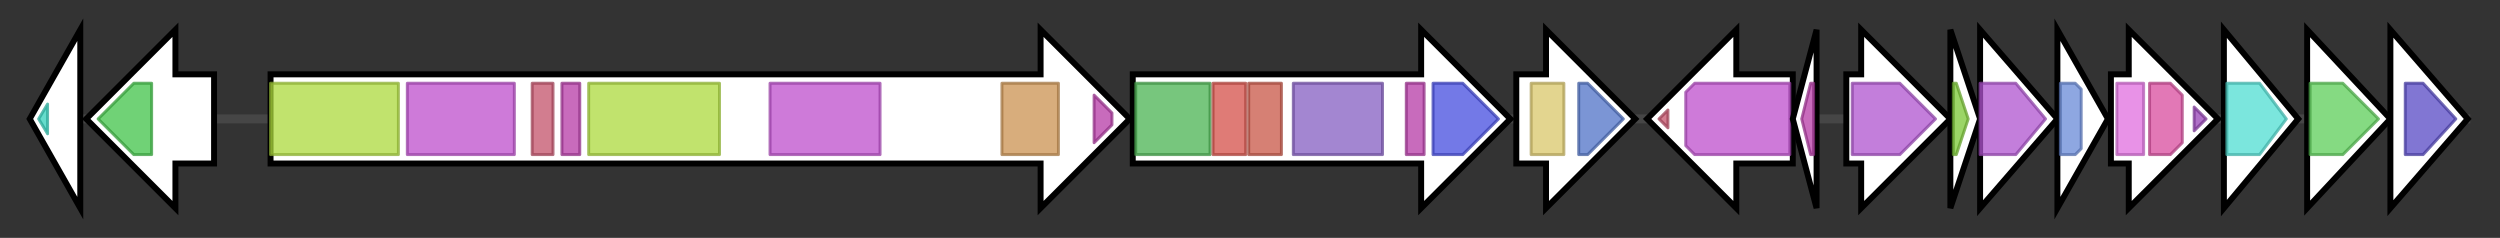 <svg version="1.1" baseProfile="full" xmlns="http://www.w3.org/2000/svg" width="840.867" height="80">
	<rect width="100%" height="100%" fill="#333333" stroke="none"/>
	<g>
		<line x1="10" y1="40.0" x2="830.867" y2="40.0" style="stroke:rgb(70,70,70); stroke-width:3 "/>
		<g>
			<title> (STREPS4_RS11215)
hypothetical protein</title>
			<polygon class=" (STREPS4_RS11215)
hypothetical protein" points="10,40 27,10 27,70" fill="rgb(255,255,255)" fill-opacity="1.0" stroke="rgb(0,0,0)" stroke-width="2"  />
			<g>
				<title>Sigma70_r4_2 (PF08281)
"Sigma-70, region 4"</title>
				<polygon class="PF08281" points="13,40 16,35 16,45" stroke-linejoin="round" width="5" height="24" fill="rgb(52,208,187)" stroke="rgb(41,166,149)" stroke-width="1" opacity="0.75" />
			</g>
		</g>
		<g>
			<title> (STREPS4_RS11220)
PKS</title>
			<polygon class=" (STREPS4_RS11220)
PKS" points="72,25 59,25 59,10 29,40 59,70 59,55 72,55" fill="rgb(255,255,255)" fill-opacity="1.0" stroke="rgb(0,0,0)" stroke-width="2"  />
			<g>
				<title>PapA_C (PF16911)
"Phthiocerol/phthiodiolone dimycocerosyl transferase C-terminus"</title>
				<polygon class="PF16911" points="33,40 45,28 51,28 51,52 45,52" stroke-linejoin="round" width="19" height="24" fill="rgb(64,194,72)" stroke="rgb(51,155,57)" stroke-width="1" opacity="0.75" />
			</g>
		</g>
		<g>
			<title> (STREPS4_RS11225)
gramicidin synthetase</title>
			<polygon class=" (STREPS4_RS11225)
gramicidin synthetase" points="91,25 350,25 350,10 380,40 350,70 350,55 91,55" fill="rgb(255,255,255)" fill-opacity="1.0" stroke="rgb(0,0,0)" stroke-width="2"  />
			<g>
				<title>Condensation (PF00668)
"Condensation domain"</title>
				<rect class="PF00668" x="91" y="28" stroke-linejoin="round" width="43" height="24" fill="rgb(172,217,60)" stroke="rgb(137,173,47)" stroke-width="1" opacity="0.75" />
			</g>
			<g>
				<title>AMP-binding (PF00501)
"AMP-binding enzyme"</title>
				<rect class="PF00501" x="137" y="28" stroke-linejoin="round" width="36" height="24" fill="rgb(189,78,204)" stroke="rgb(151,62,163)" stroke-width="1" opacity="0.75" />
			</g>
			<g>
				<title>AMP-binding_C (PF13193)
"AMP-binding enzyme C-terminal domain"</title>
				<rect class="PF13193" x="179" y="28" stroke-linejoin="round" width="7" height="24" fill="rgb(195,82,106)" stroke="rgb(156,65,84)" stroke-width="1" opacity="0.75" />
			</g>
			<g>
				<title>PP-binding (PF00550)
"Phosphopantetheine attachment site"</title>
				<rect class="PF00550" x="189" y="28" stroke-linejoin="round" width="6" height="24" fill="rgb(181,58,166)" stroke="rgb(144,46,132)" stroke-width="1" opacity="0.75" />
			</g>
			<g>
				<title>Condensation (PF00668)
"Condensation domain"</title>
				<rect class="PF00668" x="198" y="28" stroke-linejoin="round" width="44" height="24" fill="rgb(172,217,60)" stroke="rgb(137,173,47)" stroke-width="1" opacity="0.75" />
			</g>
			<g>
				<title>AMP-binding (PF00501)
"AMP-binding enzyme"</title>
				<rect class="PF00501" x="259" y="28" stroke-linejoin="round" width="37" height="24" fill="rgb(189,78,204)" stroke="rgb(151,62,163)" stroke-width="1" opacity="0.75" />
			</g>
			<g>
				<title>KR (PF08659)
"KR domain"</title>
				<rect class="PF08659" x="337" y="28" stroke-linejoin="round" width="19" height="24" fill="rgb(203,145,81)" stroke="rgb(162,116,64)" stroke-width="1" opacity="0.75" />
			</g>
			<g>
				<title>PP-binding (PF00550)
"Phosphopantetheine attachment site"</title>
				<polygon class="PF00550" points="368,32 374,38 374,42 368,48" stroke-linejoin="round" width="6" height="24" fill="rgb(181,58,166)" stroke="rgb(144,46,132)" stroke-width="1" opacity="0.75" />
			</g>
		</g>
		<g>
			<title> (STREPS4_RS11230)
beta-ketoacyl synthase</title>
			<polygon class=" (STREPS4_RS11230)
beta-ketoacyl synthase" points="381,25 478,25 478,10 508,40 478,70 478,55 381,55" fill="rgb(255,255,255)" fill-opacity="1.0" stroke="rgb(0,0,0)" stroke-width="2"  />
			<g>
				<title>ketoacyl-synt (PF00109)
"Beta-ketoacyl synthase, N-terminal domain"</title>
				<rect class="PF00109" x="382" y="28" stroke-linejoin="round" width="25" height="24" fill="rgb(74,179,82)" stroke="rgb(59,143,65)" stroke-width="1" opacity="0.75" />
			</g>
			<g>
				<title>Ketoacyl-synt_C (PF02801)
"Beta-ketoacyl synthase, C-terminal domain"</title>
				<rect class="PF02801" x="408" y="28" stroke-linejoin="round" width="11" height="24" fill="rgb(212,79,72)" stroke="rgb(169,63,57)" stroke-width="1" opacity="0.75" />
			</g>
			<g>
				<title>KAsynt_C_assoc (PF16197)
"Ketoacyl-synthetase C-terminal extension"</title>
				<rect class="PF16197" x="420" y="28" stroke-linejoin="round" width="11" height="24" fill="rgb(200,86,70)" stroke="rgb(160,68,56)" stroke-width="1" opacity="0.75" />
			</g>
			<g>
				<title>Acyl_transf_1 (PF00698)
"Acyl transferase domain"</title>
				<rect class="PF00698" x="435" y="28" stroke-linejoin="round" width="30" height="24" fill="rgb(132,93,193)" stroke="rgb(105,74,154)" stroke-width="1" opacity="0.75" />
			</g>
			<g>
				<title>PP-binding (PF00550)
"Phosphopantetheine attachment site"</title>
				<rect class="PF00550" x="473" y="28" stroke-linejoin="round" width="6" height="24" fill="rgb(181,58,166)" stroke="rgb(144,46,132)" stroke-width="1" opacity="0.75" />
			</g>
			<g>
				<title>Thioesterase (PF00975)
"Thioesterase domain"</title>
				<polygon class="PF00975" points="482,28 492,28 504,40 492,52 482,52" stroke-linejoin="round" width="25" height="24" fill="rgb(69,76,223)" stroke="rgb(55,60,178)" stroke-width="1" opacity="0.75" />
			</g>
		</g>
		<g>
			<title> (STREPS4_RS11235)
crotonyl-CoA reductase</title>
			<polygon class=" (STREPS4_RS11235)
crotonyl-CoA reductase" points="510,25 520,25 520,10 550,40 520,70 520,55 510,55" fill="rgb(255,255,255)" fill-opacity="1.0" stroke="rgb(0,0,0)" stroke-width="2"  />
			<g>
				<title>ADH_N (PF08240)
"Alcohol dehydrogenase GroES-like domain"</title>
				<rect class="PF08240" x="515" y="28" stroke-linejoin="round" width="11" height="24" fill="rgb(217,198,105)" stroke="rgb(173,158,84)" stroke-width="1" opacity="0.75" />
			</g>
			<g>
				<title>ADH_zinc_N (PF00107)
"Zinc-binding dehydrogenase"</title>
				<polygon class="PF00107" points="531,28 534,28 546,40 546,40 534,52 531,52" stroke-linejoin="round" width="15" height="24" fill="rgb(79,114,198)" stroke="rgb(63,91,158)" stroke-width="1" opacity="0.75" />
			</g>
		</g>
		<g>
			<title> (STREPS4_RS11240)
2-succinylbenzoate--CoA ligase</title>
			<polygon class=" (STREPS4_RS11240)
2-succinylbenzoate--CoA ligase" points="603,25 584,25 584,10 554,40 584,70 584,55 603,55" fill="rgb(255,255,255)" fill-opacity="1.0" stroke="rgb(0,0,0)" stroke-width="2"  />
			<g>
				<title>AMP-binding_C (PF13193)
"AMP-binding enzyme C-terminal domain"</title>
				<polygon class="PF13193" points="558,40 561,37 561,43" stroke-linejoin="round" width="7" height="24" fill="rgb(195,82,106)" stroke="rgb(156,65,84)" stroke-width="1" opacity="0.75" />
			</g>
			<g>
				<title>AMP-binding (PF00501)
"AMP-binding enzyme"</title>
				<polygon class="PF00501" points="567,31 570,28 602,28 602,52 570,52 567,49" stroke-linejoin="round" width="35" height="24" fill="rgb(189,78,204)" stroke="rgb(151,62,163)" stroke-width="1" opacity="0.75" />
			</g>
		</g>
		<g>
			<title> (STREPS4_RS11245)
acyl carrier protein</title>
			<polygon class=" (STREPS4_RS11245)
acyl carrier protein" points="603,40 611,10 611,70" fill="rgb(255,255,255)" fill-opacity="1.0" stroke="rgb(0,0,0)" stroke-width="2"  />
			<g>
				<title>PP-binding (PF00550)
"Phosphopantetheine attachment site"</title>
				<polygon class="PF00550" points="606,40 609,28 610,28 610,52 609,52" stroke-linejoin="round" width="6" height="24" fill="rgb(181,58,166)" stroke="rgb(144,46,132)" stroke-width="1" opacity="0.75" />
			</g>
		</g>
		<g>
			<title> (STREPS4_RS11250)
phenylacetate-CoA oxygenase subunit PaaA</title>
			<polygon class=" (STREPS4_RS11250)
phenylacetate-CoA oxygenase subunit PaaA" points="621,25 626,25 626,10 656,40 626,70 626,55 621,55" fill="rgb(255,255,255)" fill-opacity="1.0" stroke="rgb(0,0,0)" stroke-width="2"  />
			<g>
				<title>PaaA_PaaC (PF05138)
"Phenylacetic acid catabolic protein"</title>
				<polygon class="PF05138" points="623,28 639,28 651,40 639,52 623,52" stroke-linejoin="round" width="30" height="24" fill="rgb(174,83,206)" stroke="rgb(139,66,164)" stroke-width="1" opacity="0.75" />
			</g>
		</g>
		<g>
			<title> (STREPS4_RS11255)
phenylacetic acid degradation protein</title>
			<polygon class=" (STREPS4_RS11255)
phenylacetic acid degradation protein" points="656,10 666,40 656,70" fill="rgb(255,255,255)" fill-opacity="1.0" stroke="rgb(0,0,0)" stroke-width="2"  />
			<g>
				<title>PaaB (PF06243)
"Phenylacetic acid degradation B"</title>
				<polygon class="PF06243" points="657,28 658,28 662,40 658,52 657,52" stroke-linejoin="round" width="8" height="24" fill="rgb(122,199,53)" stroke="rgb(97,159,42)" stroke-width="1" opacity="0.75" />
			</g>
		</g>
		<g>
			<title> (STREPS4_RS11260)
phenylacetate-CoA oxygenase subunit PaaI</title>
			<polygon class=" (STREPS4_RS11260)
phenylacetate-CoA oxygenase subunit PaaI" points="666,10 692,40 666,70" fill="rgb(255,255,255)" fill-opacity="1.0" stroke="rgb(0,0,0)" stroke-width="2"  />
			<g>
				<title>PaaA_PaaC (PF05138)
"Phenylacetic acid catabolic protein"</title>
				<polygon class="PF05138" points="666,28 678,28 688,40 678,52 666,52" stroke-linejoin="round" width="25" height="24" fill="rgb(174,83,206)" stroke="rgb(139,66,164)" stroke-width="1" opacity="0.75" />
			</g>
		</g>
		<g>
			<title> (STREPS4_RS11265)
phenylacetate-CoA oxygenase</title>
			<polygon class=" (STREPS4_RS11265)
phenylacetate-CoA oxygenase" points="692,10 709,40 692,70" fill="rgb(255,255,255)" fill-opacity="1.0" stroke="rgb(0,0,0)" stroke-width="2"  />
			<g>
				<title>FeS_assembly_P (PF01883)
"Iron-sulfur cluster assembly protein"</title>
				<polygon class="PF01883" points="693,28 698,28 700,30 700,50 698,52 693,52" stroke-linejoin="round" width="7" height="24" fill="rgb(104,137,215)" stroke="rgb(83,109,172)" stroke-width="1" opacity="0.75" />
			</g>
		</g>
		<g>
			<title> (STREPS4_RS11270)
phenylacetate-CoA oxygenase</title>
			<polygon class=" (STREPS4_RS11270)
phenylacetate-CoA oxygenase" points="710,25 716,25 716,10 746,40 716,70 716,55 710,55" fill="rgb(255,255,255)" fill-opacity="1.0" stroke="rgb(0,0,0)" stroke-width="2"  />
			<g>
				<title>FAD_binding_6 (PF00970)
"Oxidoreductase FAD-binding domain"</title>
				<rect class="PF00970" x="712" y="28" stroke-linejoin="round" width="9" height="24" fill="rgb(224,110,223)" stroke="rgb(179,88,178)" stroke-width="1" opacity="0.75" />
			</g>
			<g>
				<title>NAD_binding_1 (PF00175)
"Oxidoreductase NAD-binding domain"</title>
				<polygon class="PF00175" points="723,28 730,28 734,32 734,48 730,52 723,52" stroke-linejoin="round" width="11" height="24" fill="rgb(216,75,157)" stroke="rgb(172,60,125)" stroke-width="1" opacity="0.75" />
			</g>
			<g>
				<title>Fer2 (PF00111)
"2Fe-2S iron-sulfur cluster binding domain"</title>
				<polygon class="PF00111" points="738,36 742,40 738,44" stroke-linejoin="round" width="7" height="24" fill="rgb(149,66,181)" stroke="rgb(119,52,144)" stroke-width="1" opacity="0.75" />
			</g>
		</g>
		<g>
			<title> (STREPS4_RS11275)
short-chain dehydrogenase</title>
			<polygon class=" (STREPS4_RS11275)
short-chain dehydrogenase" points="748,10 773,40 748,70" fill="rgb(255,255,255)" fill-opacity="1.0" stroke="rgb(0,0,0)" stroke-width="2"  />
			<g>
				<title>adh_short_C2 (PF13561)
"Enoyl-(Acyl carrier protein) reductase"</title>
				<polygon class="PF13561" points="749,28 760,28 769,40 760,52 749,52" stroke-linejoin="round" width="23" height="24" fill="rgb(79,221,209)" stroke="rgb(63,176,167)" stroke-width="1" opacity="0.75" />
			</g>
		</g>
		<g>
			<title> (STREPS4_RS11280)
tryptophan 2,3-dioxygenase</title>
			<polygon class=" (STREPS4_RS11280)
tryptophan 2,3-dioxygenase" points="776,10 804,40 776,70" fill="rgb(255,255,255)" fill-opacity="1.0" stroke="rgb(0,0,0)" stroke-width="2"  />
			<g>
				<title>Trp_dioxygenase (PF03301)
"Tryptophan 2,3-dioxygenase"</title>
				<polygon class="PF03301" points="777,28 788,28 800,40 788,52 777,52" stroke-linejoin="round" width="26" height="24" fill="rgb(92,205,88)" stroke="rgb(73,164,70)" stroke-width="1" opacity="0.75" />
			</g>
		</g>
		<g>
			<title> (STREPS4_RS11285)
lipase</title>
			<polygon class=" (STREPS4_RS11285)
lipase" points="804,10 830,40 804,70" fill="rgb(255,255,255)" fill-opacity="1.0" stroke="rgb(0,0,0)" stroke-width="2"  />
			<g>
				<title>Abhydrolase_6 (PF12697)
"Alpha/beta hydrolase family"</title>
				<polygon class="PF12697" points="809,28 815,28 826,40 815,52 809,52" stroke-linejoin="round" width="20" height="24" fill="rgb(87,73,196)" stroke="rgb(69,58,156)" stroke-width="1" opacity="0.75" />
			</g>
		</g>
	</g>
</svg>
